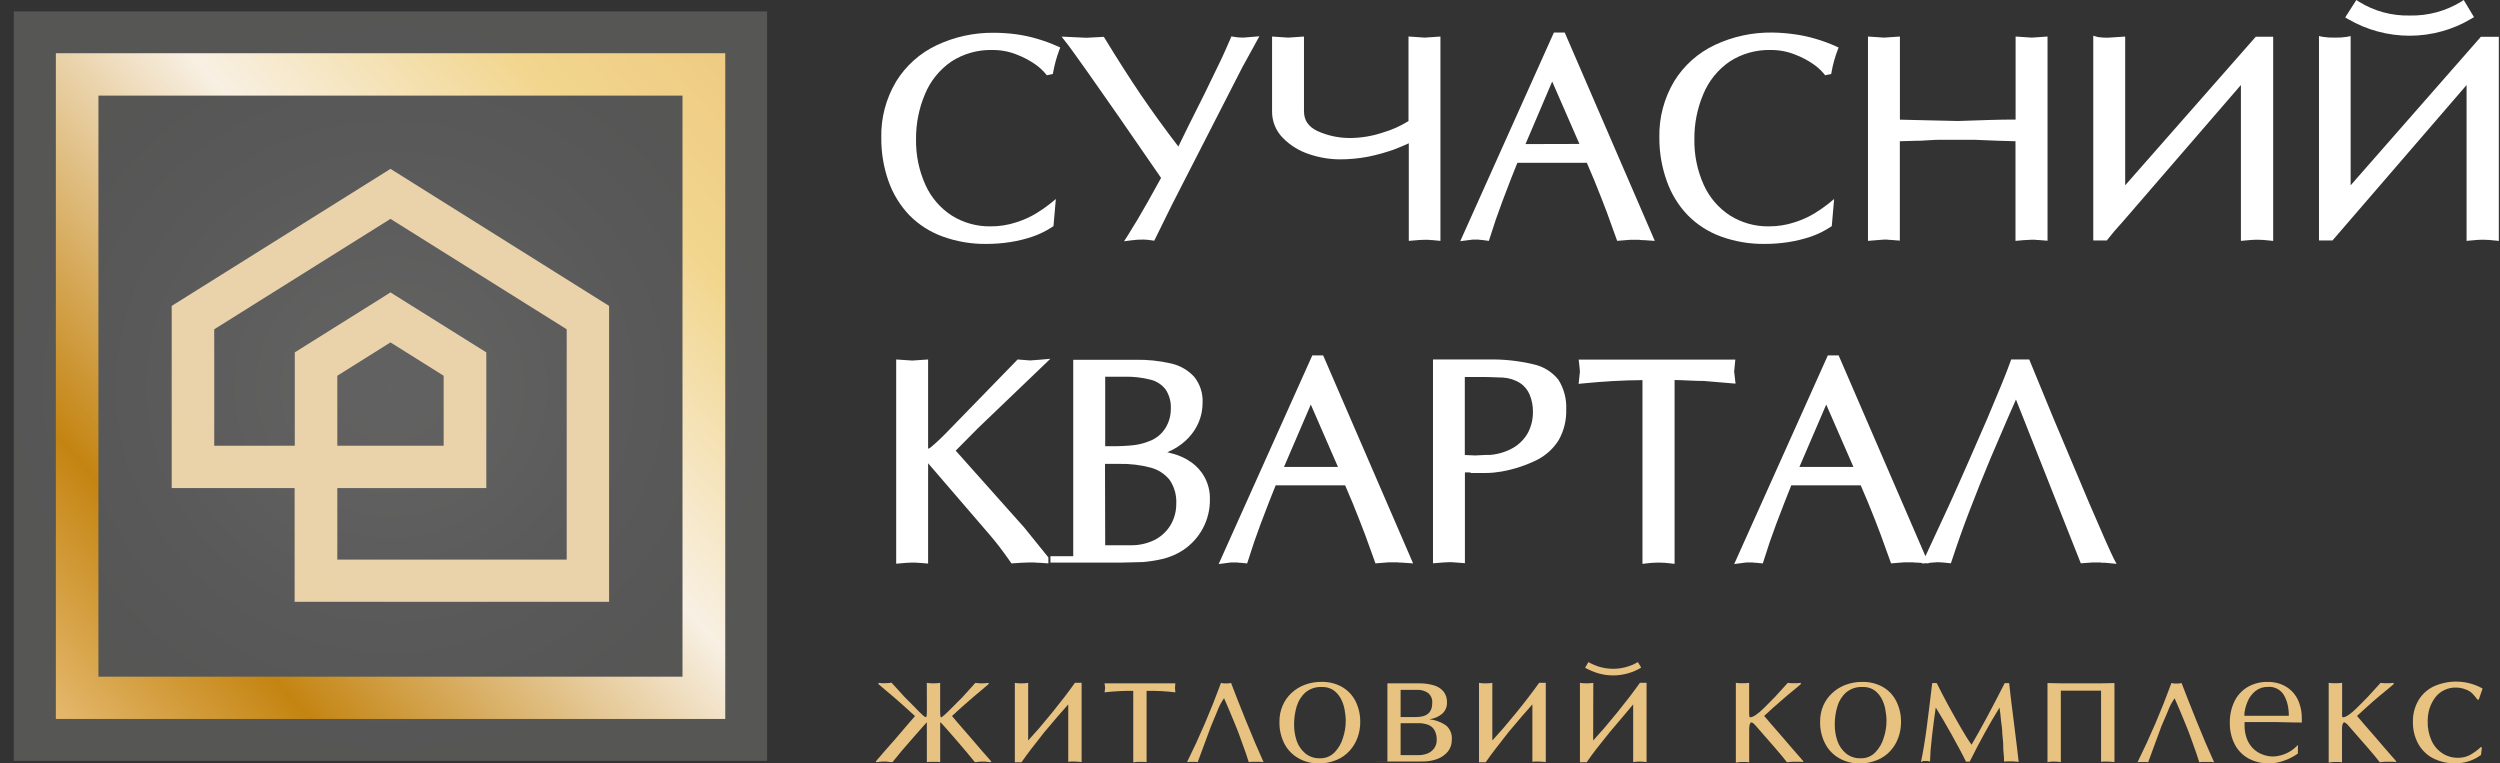 <svg width="167" height="51" viewBox="0 0 167 51" fill="none" xmlns="http://www.w3.org/2000/svg">
<rect x="0" y="0" width="167" height="51" fill="#333333" stroke="none"/>
<path opacity="0.3" d="M51.244 0.76H0.922V50.826H51.244V0.76Z" fill="url(#paint0_radial)"/>
<path d="M61.911 45.615C62.059 45.638 62.208 45.648 62.357 45.648C62.506 45.647 62.654 45.636 62.802 45.615V47.556C62.802 47.764 62.819 47.886 62.857 47.918C62.894 47.95 63.168 47.7 63.603 47.264L64.292 46.569L65.156 45.615C65.303 45.639 65.452 45.649 65.601 45.648C65.747 45.647 65.892 45.636 66.037 45.615V45.697L65.748 45.945L65.129 46.465C64.818 46.727 64.512 46.993 64.21 47.264L63.593 47.831L64.073 48.395L64.795 49.225L65.541 50.094L66.208 50.854V50.908H66.044C65.962 50.894 65.879 50.882 65.795 50.873H65.524L65.405 50.886C65.355 50.884 65.305 50.891 65.258 50.908H65.118L64.621 50.304L64.093 49.683L63.561 49.066L62.989 48.42L62.824 48.242C62.813 48.262 62.806 48.284 62.804 48.306V50.908L62.63 50.891C62.589 50.896 62.547 50.896 62.506 50.891H62.359H62.222H62.098L61.914 50.908V48.648C61.914 48.534 61.914 48.447 61.914 48.4C61.914 48.353 61.914 48.289 61.914 48.249L61.752 48.423L60.946 49.336L60.227 50.166C59.993 50.445 59.789 50.695 59.62 50.908H59.478C59.428 50.911 59.378 50.903 59.331 50.886C59.292 50.887 59.254 50.883 59.216 50.873H58.923L58.813 50.886C58.763 50.884 58.714 50.892 58.666 50.908H58.51V50.854L59.114 50.153L59.769 49.41L60.53 48.519L61.122 47.834L60.351 47.133L59.644 46.514L59.189 46.133L58.679 45.697V45.615L58.943 45.638H59.112C59.261 45.638 59.41 45.627 59.557 45.605L60.426 46.559L61.117 47.254L61.386 47.532L61.67 47.801C61.722 47.855 61.788 47.893 61.861 47.91C61.896 47.883 61.916 47.762 61.916 47.549L61.911 45.615Z" fill="#E8C280"/>
<path d="M68.682 49.465L69.428 48.628L70.262 47.626C70.565 47.252 70.848 46.896 71.11 46.556C71.222 46.412 71.344 46.249 71.479 46.061C71.548 45.969 71.658 45.813 71.805 45.613H72.252V50.906L72.004 50.883L71.805 50.871H71.65H71.526L71.359 50.888V47.054L70.647 47.863L69.754 48.918L68.903 50.007C68.789 50.158 68.677 50.304 68.57 50.45C68.463 50.596 68.351 50.75 68.236 50.92H67.791V45.615C67.938 45.642 68.087 45.653 68.236 45.648C68.386 45.651 68.535 45.64 68.682 45.615V49.465Z" fill="#E8C280"/>
<path d="M76.592 46.15V50.908L76.413 50.891C76.371 50.896 76.33 50.896 76.288 50.891H76.147H76.012L75.893 50.903L75.701 50.925V46.15C75.061 46.141 74.421 46.174 73.785 46.249L73.823 45.952L73.785 45.648H78.513L78.49 45.952L78.513 46.249C77.876 46.171 77.234 46.138 76.592 46.15Z" fill="#E8C280"/>
<path d="M80.891 48.522L80.006 50.911L79.871 50.893C79.837 50.898 79.801 50.898 79.767 50.893H79.647H79.54H79.441L79.294 50.911C80.144 49.189 80.901 47.423 81.561 45.62L81.76 45.653H82.038L82.235 45.62C82.476 46.261 82.807 47.103 83.23 48.148C83.653 49.193 84.046 50.114 84.407 50.911L84.191 50.888H84.126C84.102 50.892 84.078 50.892 84.054 50.888H83.902H83.75H83.621L83.415 50.906C83.302 50.534 83.166 50.133 83.001 49.7C82.922 49.477 82.835 49.247 82.753 49.012C82.671 48.777 82.561 48.532 82.457 48.269C82.255 47.774 82.023 47.217 81.767 46.638C81.572 46.918 81.415 47.223 81.299 47.544L80.891 48.522Z" fill="#E8C280"/>
<path d="M85.467 48.215C85.461 47.846 85.532 47.48 85.676 47.14C85.812 46.82 86.014 46.532 86.268 46.294C86.528 46.052 86.833 45.865 87.166 45.741C87.524 45.609 87.902 45.544 88.284 45.548C88.752 45.539 89.215 45.652 89.627 45.875C90.017 46.094 90.333 46.422 90.538 46.818C90.763 47.263 90.874 47.755 90.864 48.252C90.864 48.599 90.803 48.945 90.685 49.272C90.566 49.6 90.383 49.902 90.147 50.16C89.902 50.429 89.6 50.639 89.261 50.774C88.887 50.926 88.486 51.002 88.082 50.997C87.619 51.001 87.163 50.886 86.758 50.663C86.353 50.44 86.021 50.103 85.805 49.695C85.57 49.237 85.453 48.728 85.467 48.215ZM88.281 45.892C87.891 45.875 87.508 46.003 87.209 46.251C86.929 46.5 86.725 46.823 86.621 47.182C86.503 47.572 86.444 47.976 86.445 48.383C86.441 48.761 86.5 49.136 86.621 49.494C86.733 49.816 86.928 50.103 87.189 50.324C87.469 50.551 87.823 50.668 88.184 50.653C88.365 50.657 88.544 50.624 88.711 50.555C88.879 50.487 89.029 50.384 89.154 50.255C89.421 49.975 89.614 49.635 89.719 49.264C89.831 48.915 89.891 48.551 89.896 48.185C89.896 47.911 89.868 47.639 89.814 47.37C89.764 47.11 89.674 46.86 89.545 46.628C89.423 46.411 89.253 46.226 89.047 46.086C88.818 45.944 88.55 45.877 88.281 45.892Z" fill="#E8C280"/>
<path d="M91.819 50.873H92.678V45.647H94.813C95.135 45.642 95.456 45.686 95.766 45.776C96.021 45.844 96.251 45.987 96.423 46.187C96.588 46.398 96.672 46.662 96.659 46.93C96.663 47.069 96.637 47.207 96.583 47.335C96.529 47.463 96.448 47.578 96.345 47.672C96.102 47.88 95.801 48.01 95.482 48.044C95.875 48.091 96.252 48.229 96.582 48.447C96.723 48.564 96.833 48.713 96.902 48.882C96.972 49.051 96.998 49.234 96.98 49.415C96.989 49.701 96.896 49.98 96.719 50.205C96.529 50.429 96.284 50.6 96.007 50.7C95.86 50.756 95.707 50.797 95.552 50.824C95.388 50.854 95.221 50.869 95.054 50.868L91.819 50.873ZM93.561 46.081V47.898H94.604C95.319 47.898 95.675 47.584 95.674 46.957C95.684 46.832 95.665 46.706 95.616 46.59C95.568 46.474 95.492 46.371 95.395 46.291C95.176 46.141 94.914 46.067 94.648 46.081H93.561ZM93.561 48.309V50.445H94.728C94.947 50.449 95.164 50.41 95.368 50.329C95.544 50.256 95.697 50.135 95.808 49.98C95.919 49.817 95.977 49.624 95.972 49.428C95.981 49.203 95.932 48.981 95.828 48.782C95.735 48.617 95.587 48.489 95.41 48.42C95.192 48.34 94.96 48.302 94.728 48.309H93.561Z" fill="#E8C280"/>
<path d="M99.688 49.465L100.434 48.628L101.27 47.626C101.574 47.252 101.856 46.896 102.116 46.556C102.228 46.412 102.353 46.249 102.487 46.061C102.557 45.969 102.664 45.813 102.813 45.613H103.258V50.906L103.009 50.883L102.808 50.871H102.656H102.532L102.363 50.888V47.054L101.651 47.863L100.76 48.918L99.912 50.007C99.795 50.158 99.685 50.304 99.578 50.45C99.471 50.596 99.359 50.75 99.242 50.92H98.797V45.615C98.944 45.642 99.093 45.653 99.242 45.648C99.391 45.651 99.541 45.64 99.688 45.615V49.465Z" fill="#E8C280"/>
<path d="M106.423 49.465L107.17 48.628L108.003 47.626C108.307 47.253 108.59 46.896 108.852 46.556C108.964 46.413 109.086 46.249 109.22 46.061C109.29 45.969 109.399 45.813 109.546 45.613H109.991V50.906L109.743 50.883L109.541 50.871C109.392 50.872 109.243 50.883 109.096 50.906V47.054L108.414 47.863L107.523 48.918L106.655 50.007C106.538 50.158 106.428 50.304 106.321 50.45C106.214 50.596 106.102 50.75 105.988 50.921H105.54V45.615C105.688 45.638 105.838 45.648 105.988 45.648C106.137 45.647 106.286 45.636 106.433 45.615L106.423 49.465ZM109.409 44.227L109.633 44.595C109.066 44.938 108.415 45.119 107.752 45.118C107.429 45.118 107.108 45.074 106.797 44.987C106.479 44.895 106.173 44.767 105.883 44.608L106.107 44.227C106.608 44.52 107.178 44.675 107.758 44.675C108.339 44.675 108.909 44.52 109.409 44.227Z" fill="#E8C280"/>
<path d="M116.843 45.615V47.556C116.84 47.653 116.845 47.75 116.856 47.846C116.857 47.86 116.861 47.874 116.869 47.886C116.876 47.899 116.886 47.91 116.898 47.917C117.105 47.917 117.428 47.7 117.866 47.264L118.555 46.568L119.424 45.615L119.673 45.638H119.862H120.031L120.297 45.615V45.697L119.986 45.962L119.384 46.457C119.074 46.719 118.768 46.986 118.466 47.257L117.846 47.824L118.329 48.388L119.05 49.217L119.797 50.086L120.461 50.846V50.901L120.235 50.883C120.188 50.888 120.14 50.888 120.093 50.883H119.919H119.752L119.6 50.896L119.366 50.918C119.192 50.685 118.921 50.356 118.548 49.928L117.237 48.428C117.132 48.314 117.045 48.254 116.988 48.254C116.93 48.254 116.846 48.39 116.846 48.66V50.92L116.662 50.903C116.622 50.908 116.582 50.908 116.542 50.903H116.4H116.266L116.147 50.916L115.955 50.938V45.615L116.204 45.638H116.393H116.572L116.843 45.615Z" fill="#E8C280"/>
<path d="M121.584 48.215C121.578 47.846 121.649 47.48 121.793 47.14C121.931 46.82 122.135 46.532 122.393 46.296C122.653 46.055 122.958 45.868 123.291 45.744C123.648 45.612 124.027 45.547 124.408 45.551C124.878 45.542 125.342 45.654 125.754 45.878C126.144 46.096 126.459 46.424 126.662 46.821C126.887 47.265 126.999 47.757 126.988 48.254C126.988 48.602 126.928 48.947 126.809 49.274C126.692 49.603 126.51 49.905 126.274 50.163C126.029 50.432 125.725 50.642 125.386 50.777C125.012 50.929 124.611 51.005 124.206 51C123.744 51.004 123.289 50.889 122.885 50.665C122.479 50.442 122.148 50.106 121.932 49.697C121.692 49.24 121.572 48.73 121.584 48.215ZM124.398 45.892C124.008 45.874 123.625 46.002 123.326 46.251C123.046 46.5 122.842 46.823 122.738 47.182C122.62 47.572 122.561 47.976 122.562 48.383C122.557 48.761 122.617 49.136 122.738 49.494C122.849 49.817 123.045 50.103 123.306 50.324C123.586 50.551 123.94 50.669 124.301 50.653C124.483 50.658 124.664 50.625 124.832 50.556C125 50.487 125.151 50.383 125.276 50.252C125.543 49.973 125.737 49.633 125.841 49.262C125.954 48.913 126.014 48.549 126.018 48.182C126.018 47.909 125.99 47.636 125.936 47.368C125.888 47.107 125.798 46.856 125.667 46.625C125.547 46.408 125.376 46.222 125.169 46.083C124.938 45.941 124.669 45.875 124.398 45.892Z" fill="#E8C280"/>
<path d="M128.319 50.908C128.372 50.661 128.436 50.331 128.511 49.891C128.586 49.45 128.645 49.051 128.693 48.69L128.872 47.274L129.073 45.628H129.372C129.489 45.86 129.606 46.093 129.723 46.321C129.84 46.549 129.972 46.796 130.116 47.063C130.395 47.576 130.681 48.081 130.969 48.584C131.121 48.831 131.253 49.061 131.36 49.237C131.467 49.413 131.609 49.616 131.698 49.75C132.335 48.664 133.074 47.291 133.913 45.633H134.211L134.353 46.87L134.51 48.108L134.724 49.841L134.848 50.896L134.637 50.873H134.572C134.548 50.873 134.523 50.869 134.5 50.861H134.358H134.202H134.065L133.871 50.878C133.871 50.737 133.871 50.557 133.843 50.336C133.816 50.116 133.816 49.967 133.816 49.888C133.816 49.76 133.816 49.641 133.803 49.527C133.791 49.413 133.779 49.257 133.756 49.051C133.755 48.903 133.746 48.755 133.729 48.608C133.701 48.403 133.681 48.247 133.669 48.143C133.639 47.804 133.607 47.512 133.567 47.267C132.895 48.356 132.232 49.56 131.576 50.878H131.328C131.221 50.658 131.079 50.368 130.882 50.012L130.342 49.022L129.805 48.086C129.611 47.752 129.442 47.477 129.307 47.259L129.188 48.123L129.063 49.131L128.961 50.141L128.926 50.871L128.819 50.849C128.797 50.851 128.775 50.846 128.755 50.836H128.65H128.548H128.471L128.319 50.908Z" fill="#E8C280"/>
<path d="M139.019 45.648H140.231L141.246 45.628V50.908L140.997 50.886L140.796 50.873H140.644H140.52L140.351 50.891V46.135H137.663V50.908C137.516 50.886 137.367 50.874 137.218 50.873H137.081L136.952 50.886L136.772 50.908V45.628L137.793 45.648H139.019Z" fill="#E8C280"/>
<path d="M144.379 48.522L143.498 50.918L143.361 50.901C143.327 50.906 143.293 50.906 143.259 50.901H143.139H143.03H142.933L142.786 50.918C143.637 49.197 144.393 47.431 145.05 45.628L145.252 45.66H145.536L145.73 45.628C145.974 46.268 146.305 47.111 146.725 48.155C147.145 49.2 147.538 50.121 147.904 50.918L147.688 50.896H147.621C147.598 50.9 147.574 50.9 147.551 50.896H147.399H147.248H147.116L146.909 50.913C146.796 50.542 146.659 50.14 146.499 49.708C146.416 49.485 146.332 49.254 146.25 49.019C146.168 48.784 146.058 48.539 145.954 48.277C145.75 47.77 145.52 47.226 145.264 46.645C145.069 46.925 144.912 47.23 144.797 47.551L144.379 48.522Z" fill="#E8C280"/>
<path d="M153.5 49.76V50.339C153.211 50.541 152.894 50.703 152.56 50.819C152.403 50.874 152.241 50.918 152.077 50.948C151.913 50.978 151.746 50.993 151.58 50.992C151.105 51.003 150.636 50.894 150.216 50.675C149.817 50.46 149.491 50.129 149.283 49.727C149.054 49.277 148.941 48.778 148.952 48.274C148.944 47.794 149.044 47.317 149.246 46.88C149.434 46.478 149.736 46.14 150.116 45.907C150.535 45.661 151.014 45.538 151.5 45.551C151.795 45.548 152.087 45.599 152.363 45.702C152.631 45.803 152.875 45.957 153.08 46.155C153.303 46.373 153.473 46.638 153.578 46.93C153.707 47.279 153.769 47.65 153.762 48.022V48.15V48.264C153.513 48.264 153.137 48.264 152.637 48.247C152.137 48.23 151.761 48.232 151.507 48.232H149.937V48.465C149.934 48.737 149.976 49.008 150.062 49.267C150.14 49.507 150.266 49.729 150.432 49.92C150.604 50.114 150.816 50.267 151.055 50.368C151.312 50.48 151.59 50.537 151.871 50.534C152.18 50.518 152.484 50.442 152.763 50.309C153.043 50.176 153.293 49.989 153.5 49.76ZM149.922 47.814H152.893C152.896 47.556 152.868 47.299 152.809 47.049C152.757 46.83 152.673 46.619 152.56 46.425C152.451 46.245 152.294 46.099 152.106 46.004C151.918 45.908 151.708 45.867 151.497 45.885C151.198 45.877 150.905 45.972 150.669 46.155C150.432 46.345 150.248 46.592 150.134 46.873C150.069 47.028 150.017 47.188 149.977 47.351C149.939 47.505 149.921 47.663 149.922 47.821V47.814Z" fill="#E8C280"/>
<path d="M156.454 45.615V47.556C156.447 47.653 156.447 47.749 156.454 47.846C156.456 47.86 156.461 47.874 156.469 47.886C156.477 47.899 156.487 47.909 156.499 47.917C156.703 47.917 157.026 47.7 157.464 47.264L158.153 46.568L159.024 45.615L159.273 45.638H159.465H159.631L159.898 45.615V45.697L159.589 45.962L158.987 46.457C158.673 46.719 158.367 46.986 158.069 47.257L157.449 47.824L157.929 48.388L158.651 49.217L159.397 50.086L160.062 50.846V50.901L159.833 50.883C159.787 50.889 159.74 50.889 159.694 50.883H159.519H159.35L159.198 50.896L158.967 50.918C158.793 50.685 158.519 50.356 158.146 49.928L156.835 48.428C156.73 48.314 156.645 48.254 156.586 48.254C156.526 48.254 156.446 48.39 156.446 48.66V50.92L156.26 50.903C156.22 50.908 156.18 50.908 156.14 50.903H156.001H155.864L155.745 50.916L155.556 50.938V45.615L155.804 45.638H155.996H156.175L156.454 45.615Z" fill="#E8C280"/>
<path d="M165.832 46.004L165.583 46.734H165.491C165.401 46.605 165.302 46.482 165.193 46.368C165.058 46.22 164.886 46.111 164.695 46.051C164.5 45.974 164.293 45.933 164.083 45.93C163.811 45.919 163.54 45.973 163.294 46.089C163.048 46.204 162.834 46.377 162.67 46.593C162.505 46.815 162.378 47.061 162.294 47.323C162.208 47.606 162.167 47.9 162.169 48.195C162.16 48.627 162.245 49.056 162.418 49.452C162.57 49.802 162.82 50.1 163.137 50.312C163.45 50.518 163.817 50.626 164.192 50.621C164.462 50.625 164.729 50.565 164.971 50.445C165.242 50.297 165.493 50.115 165.718 49.903L165.79 49.935L165.73 50.43C165.24 50.797 164.641 50.992 164.028 50.987C163.494 51.002 162.964 50.88 162.49 50.633C162.075 50.406 161.736 50.061 161.515 49.643C161.289 49.208 161.174 48.724 161.182 48.234C161.169 47.729 161.295 47.23 161.547 46.791C161.785 46.385 162.14 46.06 162.565 45.855C163.08 45.622 163.643 45.511 164.209 45.534C164.775 45.556 165.327 45.71 165.822 45.984L165.832 46.004Z" fill="#E8C280"/>
<path d="M47.84 3.555H3.731V48.026H48.447V3.555H47.84ZM6.575 45.202V6.387H45.591V45.202H6.575Z" fill="url(#paint1_linear)"/>
<path d="M26.402 11.479L26.083 11.279L25.767 11.479L11.748 20.26L11.47 20.434V32.604H19.681V40.201H40.687V20.434L40.408 20.26L26.402 11.479ZM22.532 32.604H32.485V23.538L32.207 23.365L26.402 19.733L26.083 19.532L25.767 19.733L19.967 23.365L19.691 23.538V29.776H14.311V21.996L26.083 14.621L37.855 21.996V37.382H22.532V32.604ZM22.532 29.776V25.1L26.083 22.872L29.636 25.1V29.776H22.532Z" fill="url(#paint2_linear)"/>
<path d="M62.968 15.799C63.905 16.139 64.897 16.307 65.894 16.294C66.428 16.295 66.962 16.253 67.489 16.171C67.986 16.093 68.475 15.974 68.952 15.814C69.424 15.655 69.873 15.435 70.288 15.161L70.373 15.104L70.53 13.294L70.137 13.616C69.854 13.838 69.559 14.044 69.253 14.232C68.829 14.491 68.374 14.697 67.9 14.846C67.338 15.033 66.75 15.126 66.158 15.121C65.248 15.133 64.354 14.884 63.583 14.403C62.812 13.904 62.202 13.197 61.824 12.363C61.386 11.393 61.17 10.337 61.191 9.274C61.185 8.249 61.389 7.233 61.789 6.288C62.148 5.415 62.753 4.664 63.53 4.124C64.353 3.585 65.323 3.311 66.307 3.34C66.862 3.336 67.413 3.441 67.927 3.649C68.368 3.817 68.785 4.038 69.171 4.308C69.42 4.484 69.646 4.69 69.843 4.922L69.925 5.028L70.328 4.941L70.356 4.803C70.445 4.313 70.578 3.832 70.751 3.364L70.826 3.174L70.642 3.09C70.205 2.895 69.755 2.73 69.296 2.595C68.822 2.453 68.338 2.35 67.847 2.285C67.365 2.222 66.879 2.19 66.392 2.189C65.076 2.174 63.773 2.456 62.582 3.015C61.459 3.543 60.515 4.384 59.865 5.437C59.185 6.573 58.84 7.877 58.87 9.199C58.861 10.191 59.025 11.176 59.355 12.111C59.655 12.96 60.133 13.736 60.756 14.388C61.379 15.016 62.135 15.498 62.968 15.799Z" fill="white"/>
<path d="M71.734 3.53C71.986 3.873 72.303 4.317 72.685 4.862L74.698 7.739L77.559 11.883L76.673 13.48C76.201 14.319 75.75 15.076 75.335 15.73L75.086 16.119L75.544 16.057C75.822 16.019 76.103 16.001 76.385 16.002C76.574 16.008 76.763 16.026 76.95 16.057L77.104 16.079L78.306 13.64L82.984 4.501L84.126 2.424L83.046 2.513C82.84 2.513 82.634 2.496 82.431 2.461L82.259 2.429L82.192 2.589C82.13 2.738 82.028 2.971 81.884 3.29C81.697 3.711 81.568 3.993 81.498 4.129L80.463 6.263L79.398 8.39L78.714 9.788C77.828 8.637 76.984 7.469 76.203 6.323C75.457 5.221 74.65 3.958 73.804 2.57L73.737 2.461L72.58 2.523L70.913 2.446L71.199 2.812C71.284 2.911 71.463 3.156 71.734 3.53Z" fill="white"/>
<path d="M96.221 2.441L95.166 2.513L94.088 2.438V8.088C93.546 8.425 92.96 8.686 92.347 8.863C91.67 9.087 90.962 9.207 90.249 9.219C89.477 9.231 88.713 9.073 88.01 8.756C87.4 8.469 87.106 8.036 87.106 7.432V2.441L86.056 2.513L84.974 2.441V7.427C84.969 7.759 85.031 8.088 85.156 8.396C85.28 8.704 85.466 8.984 85.701 9.219C86.19 9.716 86.794 10.087 87.46 10.301C88.117 10.525 88.807 10.642 89.502 10.645C90.129 10.645 90.755 10.586 91.371 10.472C91.71 10.4 92.023 10.326 92.304 10.246C92.585 10.167 92.849 10.081 93.088 9.999C93.474 9.853 93.815 9.709 94.108 9.571V16.091L94.787 16.034L95.168 16.017H95.417C95.499 16.033 95.582 16.04 95.666 16.037L96.221 16.091V2.441Z" fill="white"/>
<path d="M98.57 16.007H98.772C98.838 16.023 98.907 16.03 98.976 16.027L99.456 16.091L99.924 14.655L100.357 13.455L100.931 11.952L101.362 10.873H106C106.353 11.682 106.677 12.465 106.96 13.202C107.112 13.584 107.234 13.9 107.329 14.158C107.466 14.534 107.682 15.126 107.971 15.933L108.025 16.089L108.881 16.02H109.187H109.496C109.555 16.031 109.615 16.038 109.675 16.039H109.775L110.541 16.091L104.524 2.174H103.8L97.545 16.111L98.361 16.007H98.57ZM101.904 9.625L103.686 5.446L105.505 9.615L101.904 9.625Z" fill="white"/>
<path d="M112.738 14.373C113.362 15.007 114.12 15.494 114.958 15.799C115.895 16.139 116.886 16.306 117.884 16.294C118.418 16.295 118.951 16.253 119.479 16.171C119.976 16.092 120.467 15.973 120.944 15.814C121.415 15.654 121.864 15.434 122.278 15.161L122.363 15.104L122.519 13.294L122.126 13.616C121.844 13.838 121.549 14.044 121.243 14.232C120.819 14.49 120.365 14.697 119.892 14.846C119.33 15.033 118.742 15.125 118.15 15.121C117.24 15.133 116.346 14.884 115.575 14.403C114.804 13.904 114.194 13.196 113.816 12.363C113.378 11.393 113.162 10.337 113.184 9.274C113.177 8.248 113.381 7.233 113.781 6.288C114.14 5.415 114.745 4.664 115.522 4.124C116.345 3.585 117.315 3.311 118.299 3.34C118.854 3.336 119.405 3.441 119.919 3.649C120.36 3.816 120.778 4.037 121.163 4.308C121.412 4.483 121.638 4.689 121.835 4.922L121.917 5.028L122.323 4.941L122.35 4.803C122.437 4.312 122.57 3.831 122.746 3.364L122.818 3.174L122.634 3.09C122.197 2.894 121.747 2.729 121.288 2.594C120.814 2.453 120.33 2.35 119.84 2.285C119.351 2.217 118.859 2.179 118.367 2.174C117.05 2.159 115.748 2.442 114.557 3C113.434 3.528 112.49 4.369 111.84 5.422C111.16 6.558 110.815 7.862 110.845 9.184C110.838 10.176 111.007 11.162 111.342 12.096C111.639 12.945 112.115 13.722 112.738 14.373Z" fill="white"/>
<path d="M125.831 16.007H126.08C126.162 16.022 126.246 16.028 126.329 16.027L126.909 16.074V9.434L128.058 9.402C128.178 9.402 128.429 9.402 128.805 9.37C129.18 9.338 129.462 9.338 129.646 9.338H131.898L133.483 9.402L134.635 9.434V16.091L135.18 16.042L135.695 16.015H135.943C136.025 16.031 136.109 16.037 136.192 16.034L136.775 16.081V2.441L135.72 2.513L134.642 2.441V7.989C134.127 7.989 133.52 7.989 132.833 8.016C132.052 8.036 131.36 8.058 130.793 8.083L126.914 7.994V2.441L125.854 2.513L124.781 2.441V16.091L125.468 16.034L125.831 16.007Z" fill="white"/>
<path d="M141.962 12.378V2.443L140.893 2.513C140.63 2.526 140.366 2.51 140.106 2.466L139.83 2.386V16.064H140.738L140.803 15.977C141.052 15.653 141.383 15.262 141.798 14.812L149.693 5.677V16.091L149.942 16.067C150.313 16.029 150.592 16.012 150.773 16.012C151.049 16.015 151.325 16.034 151.599 16.067L151.848 16.094V2.456H150.684L141.962 12.378Z" fill="white"/>
<path d="M165.722 2.458L157.023 12.378V2.409L156.774 2.461C156.505 2.502 156.233 2.519 155.961 2.513C155.692 2.519 155.423 2.502 155.157 2.461L154.908 2.409V16.064H155.809L164.767 5.681V16.091L165.015 16.067C165.386 16.029 165.665 16.012 165.844 16.012C166.121 16.015 166.398 16.033 166.673 16.067L166.921 16.094V2.456L165.722 2.458Z" fill="white"/>
<path d="M160.958 2.386C161.689 2.387 162.416 2.288 163.12 2.092C163.808 1.901 164.467 1.619 165.078 1.253L165.263 1.144L164.576 0L164.399 0.116C163.368 0.745 162.177 1.065 160.968 1.037C159.775 1.066 158.599 0.747 157.586 0.119L157.405 0L156.658 1.164L156.852 1.275C158.097 2.002 159.514 2.386 160.958 2.386Z" fill="white"/>
<path d="M63.841 30.103L65.334 28.596L70.166 23.966L69.559 24.021L68.813 24.078L67.977 24.013L63.142 28.984C62.893 29.232 62.694 29.422 62.535 29.566C62.376 29.71 62.244 29.814 62.152 29.898C62.102 29.929 62.051 29.957 61.998 29.982V24.013L60.938 24.085L59.865 24.013V37.654L60.552 37.597L60.918 37.58H61.167C61.249 37.594 61.332 37.601 61.415 37.599L61.998 37.646V30.945L66.178 35.802C66.561 36.248 67.004 36.83 67.497 37.535L67.566 37.636L68.268 37.59L68.753 37.572H69.069C69.136 37.583 69.203 37.589 69.271 37.59H69.378L70.032 37.634V37.236L68.42 35.24L63.841 30.103Z" fill="white"/>
<path d="M79.55 30.863C79.184 30.606 78.774 30.417 78.34 30.306C78.216 30.269 78.091 30.234 77.975 30.207C78.116 30.148 78.248 30.086 78.373 30.021C78.755 29.817 79.103 29.552 79.4 29.237C79.691 28.929 79.923 28.57 80.085 28.18C80.251 27.773 80.336 27.337 80.333 26.897C80.362 26.284 80.17 25.68 79.793 25.194C79.383 24.738 78.841 24.419 78.241 24.283C77.44 24.097 76.619 24.014 75.797 24.035H71.692V37.156H70.169V37.584H74.777L76.362 37.545C76.823 37.504 77.281 37.429 77.731 37.322C78.177 37.206 78.601 37.022 78.99 36.775C79.562 36.404 80.031 35.895 80.351 35.295C80.671 34.695 80.833 34.023 80.821 33.344C80.834 32.825 80.707 32.312 80.455 31.858C80.237 31.46 79.927 31.119 79.55 30.863ZM73.814 30.987H74.775C75.476 30.972 76.177 31.056 76.855 31.235C77.358 31.364 77.806 31.653 78.131 32.056C78.451 32.526 78.606 33.087 78.574 33.653C78.58 34.156 78.446 34.65 78.189 35.082C77.933 35.506 77.562 35.849 77.119 36.072C76.625 36.313 76.081 36.433 75.531 36.423H73.827L73.814 30.987ZM76.842 29.44C76.491 29.591 76.12 29.691 75.74 29.737C75.258 29.788 74.774 29.811 74.29 29.806H73.827V25.164H75.133C75.72 25.152 76.306 25.22 76.875 25.367C77.272 25.467 77.624 25.7 77.87 26.026C78.115 26.406 78.235 26.852 78.211 27.303C78.216 27.757 78.092 28.204 77.853 28.591C77.616 28.97 77.266 29.267 76.852 29.44H76.842Z" fill="white"/>
<path d="M87.662 23.741L81.406 37.679L82.222 37.572H82.431H82.633C82.7 37.587 82.768 37.594 82.837 37.592L83.31 37.636L83.778 36.201L84.21 35L84.785 33.497L85.216 32.418H89.854C90.207 33.227 90.531 34.01 90.814 34.748C90.966 35.129 91.088 35.448 91.183 35.703C91.319 36.079 91.536 36.671 91.825 37.478L91.879 37.634L92.735 37.565H93.041H93.35C93.409 37.574 93.469 37.58 93.529 37.582H93.629L94.395 37.634L88.386 23.741H87.662ZM89.376 31.192H85.771L87.562 27.024L89.376 31.192Z" fill="white"/>
<path d="M102.41 24.33C101.425 24.097 100.414 23.99 99.401 24.013H95.724V37.629L96.41 37.572L96.779 37.555H97.028C97.109 37.57 97.193 37.577 97.276 37.575L97.856 37.622V31.556H98.174C98.198 31.563 98.222 31.571 98.244 31.581L98.281 31.596H98.635H98.787C98.864 31.596 98.921 31.596 98.956 31.596H99.127C99.354 31.596 99.573 31.596 99.782 31.569C99.991 31.542 100.163 31.524 100.297 31.5C101.127 31.354 101.932 31.089 102.686 30.715C103.278 30.412 103.777 29.954 104.126 29.39C104.473 28.77 104.645 28.068 104.624 27.358C104.657 26.661 104.477 25.971 104.109 25.377C103.685 24.839 103.083 24.468 102.41 24.33ZM97.849 25.184H98.931C99.21 25.184 99.516 25.184 99.842 25.202L100.397 25.221C100.804 25.246 101.198 25.372 101.544 25.588C101.832 25.781 102.055 26.055 102.186 26.375C102.331 26.729 102.404 27.109 102.4 27.492C102.409 27.99 102.291 28.483 102.059 28.925C101.827 29.335 101.489 29.677 101.081 29.915C100.61 30.181 100.087 30.343 99.548 30.388C99.374 30.388 99.17 30.388 98.938 30.405L98.533 30.425L97.849 30.395V25.184Z" fill="white"/>
<path d="M115.841 24.82L115.92 24.023H105.457L105.512 24.518L105.539 24.828L105.452 25.642L105.718 25.615C107.112 25.474 108.455 25.4 109.717 25.392V37.669L109.966 37.636C110.512 37.563 111.066 37.563 111.613 37.636L111.862 37.666V25.385C112.111 25.385 112.496 25.405 113.019 25.427C113.303 25.442 113.571 25.447 113.803 25.447L115.935 25.627L115.841 24.82Z" fill="white"/>
<path d="M139.542 33.569L137.163 27.927L135.553 24.013H134.346L134.297 24.154C134.048 24.86 133.528 26.135 132.751 27.962C132.303 29.002 131.884 29.964 131.492 30.848C131.034 31.888 130.594 32.878 130.181 33.787L128.618 37.154L122.821 23.741H122.099L115.844 37.679L116.662 37.572H116.874H117.078C117.144 37.588 117.212 37.595 117.279 37.592L117.755 37.636L118.22 36.201L118.653 35L119.23 33.497L119.658 32.418H124.296C124.65 33.227 124.973 34.01 125.259 34.748C125.409 35.129 125.53 35.448 125.625 35.703C125.764 36.079 125.978 36.671 126.267 37.478L126.324 37.634L127.18 37.565H127.484H127.792C127.852 37.575 127.913 37.58 127.974 37.582H128.071L128.414 37.607L128.394 37.646L128.643 37.622L128.83 37.634V37.604L129.056 37.582L129.439 37.555L129.76 37.572L130.32 37.627L130.375 37.463C130.731 36.384 131.122 35.26 131.562 34.124C132.022 32.925 132.493 31.75 132.96 30.633C133.143 30.201 133.332 29.759 133.528 29.309L134.122 27.925C134.413 27.264 134.575 26.892 134.667 26.687L138.997 37.629L139.788 37.572H140.325L140.363 37.589H140.592L141.388 37.666L141.199 37.315C140.987 36.886 140.425 35.634 139.542 33.569ZM123.809 31.192H120.201L121.992 27.024L123.809 31.192Z" fill="white"/>
<defs>
<radialGradient id="paint0_radial" cx="0" cy="0" r="1" gradientUnits="userSpaceOnUse" gradientTransform="translate(26.083 25.837) scale(25.594 24.7)">
<stop offset="0.01" stop-color="#CDCDCD"/>
<stop offset="0.3" stop-color="#C6C6C5"/>
<stop offset="0.66" stop-color="#B1B1B1"/>
<stop offset="1" stop-color="#A5A5A4"/>
</radialGradient>
<linearGradient id="paint1_linear" x1="52.349" y1="2.58" x2="-2.711" y2="51.741" gradientUnits="userSpaceOnUse">
<stop offset="0.01" stop-color="#EEC880"/>
<stop offset="0.19" stop-color="#F2D68E"/>
<stop offset="0.41" stop-color="#F8F0E3"/>
<stop offset="0.73" stop-color="#C48411"/>
<stop offset="0.9" stop-color="#E4B86D"/>
<stop offset="0.95" stop-color="#EDC686"/>
</linearGradient>
<linearGradient id="paint2_linear" x1="6315" y1="608.237" x2="-121.215" y2="6383.99" gradientUnits="userSpaceOnUse">
<stop offset="0.01" stop-color="#EEC880"/>
<stop offset="0.19" stop-color="#F2D68E"/>
<stop offset="0.41" stop-color="#F8F0E3"/>
<stop offset="0.73" stop-color="#C48411"/>
<stop offset="0.9" stop-color="#E4B86D"/>
<stop offset="0.95" stop-color="#EDC686"/>
</linearGradient>
</defs>
</svg>
